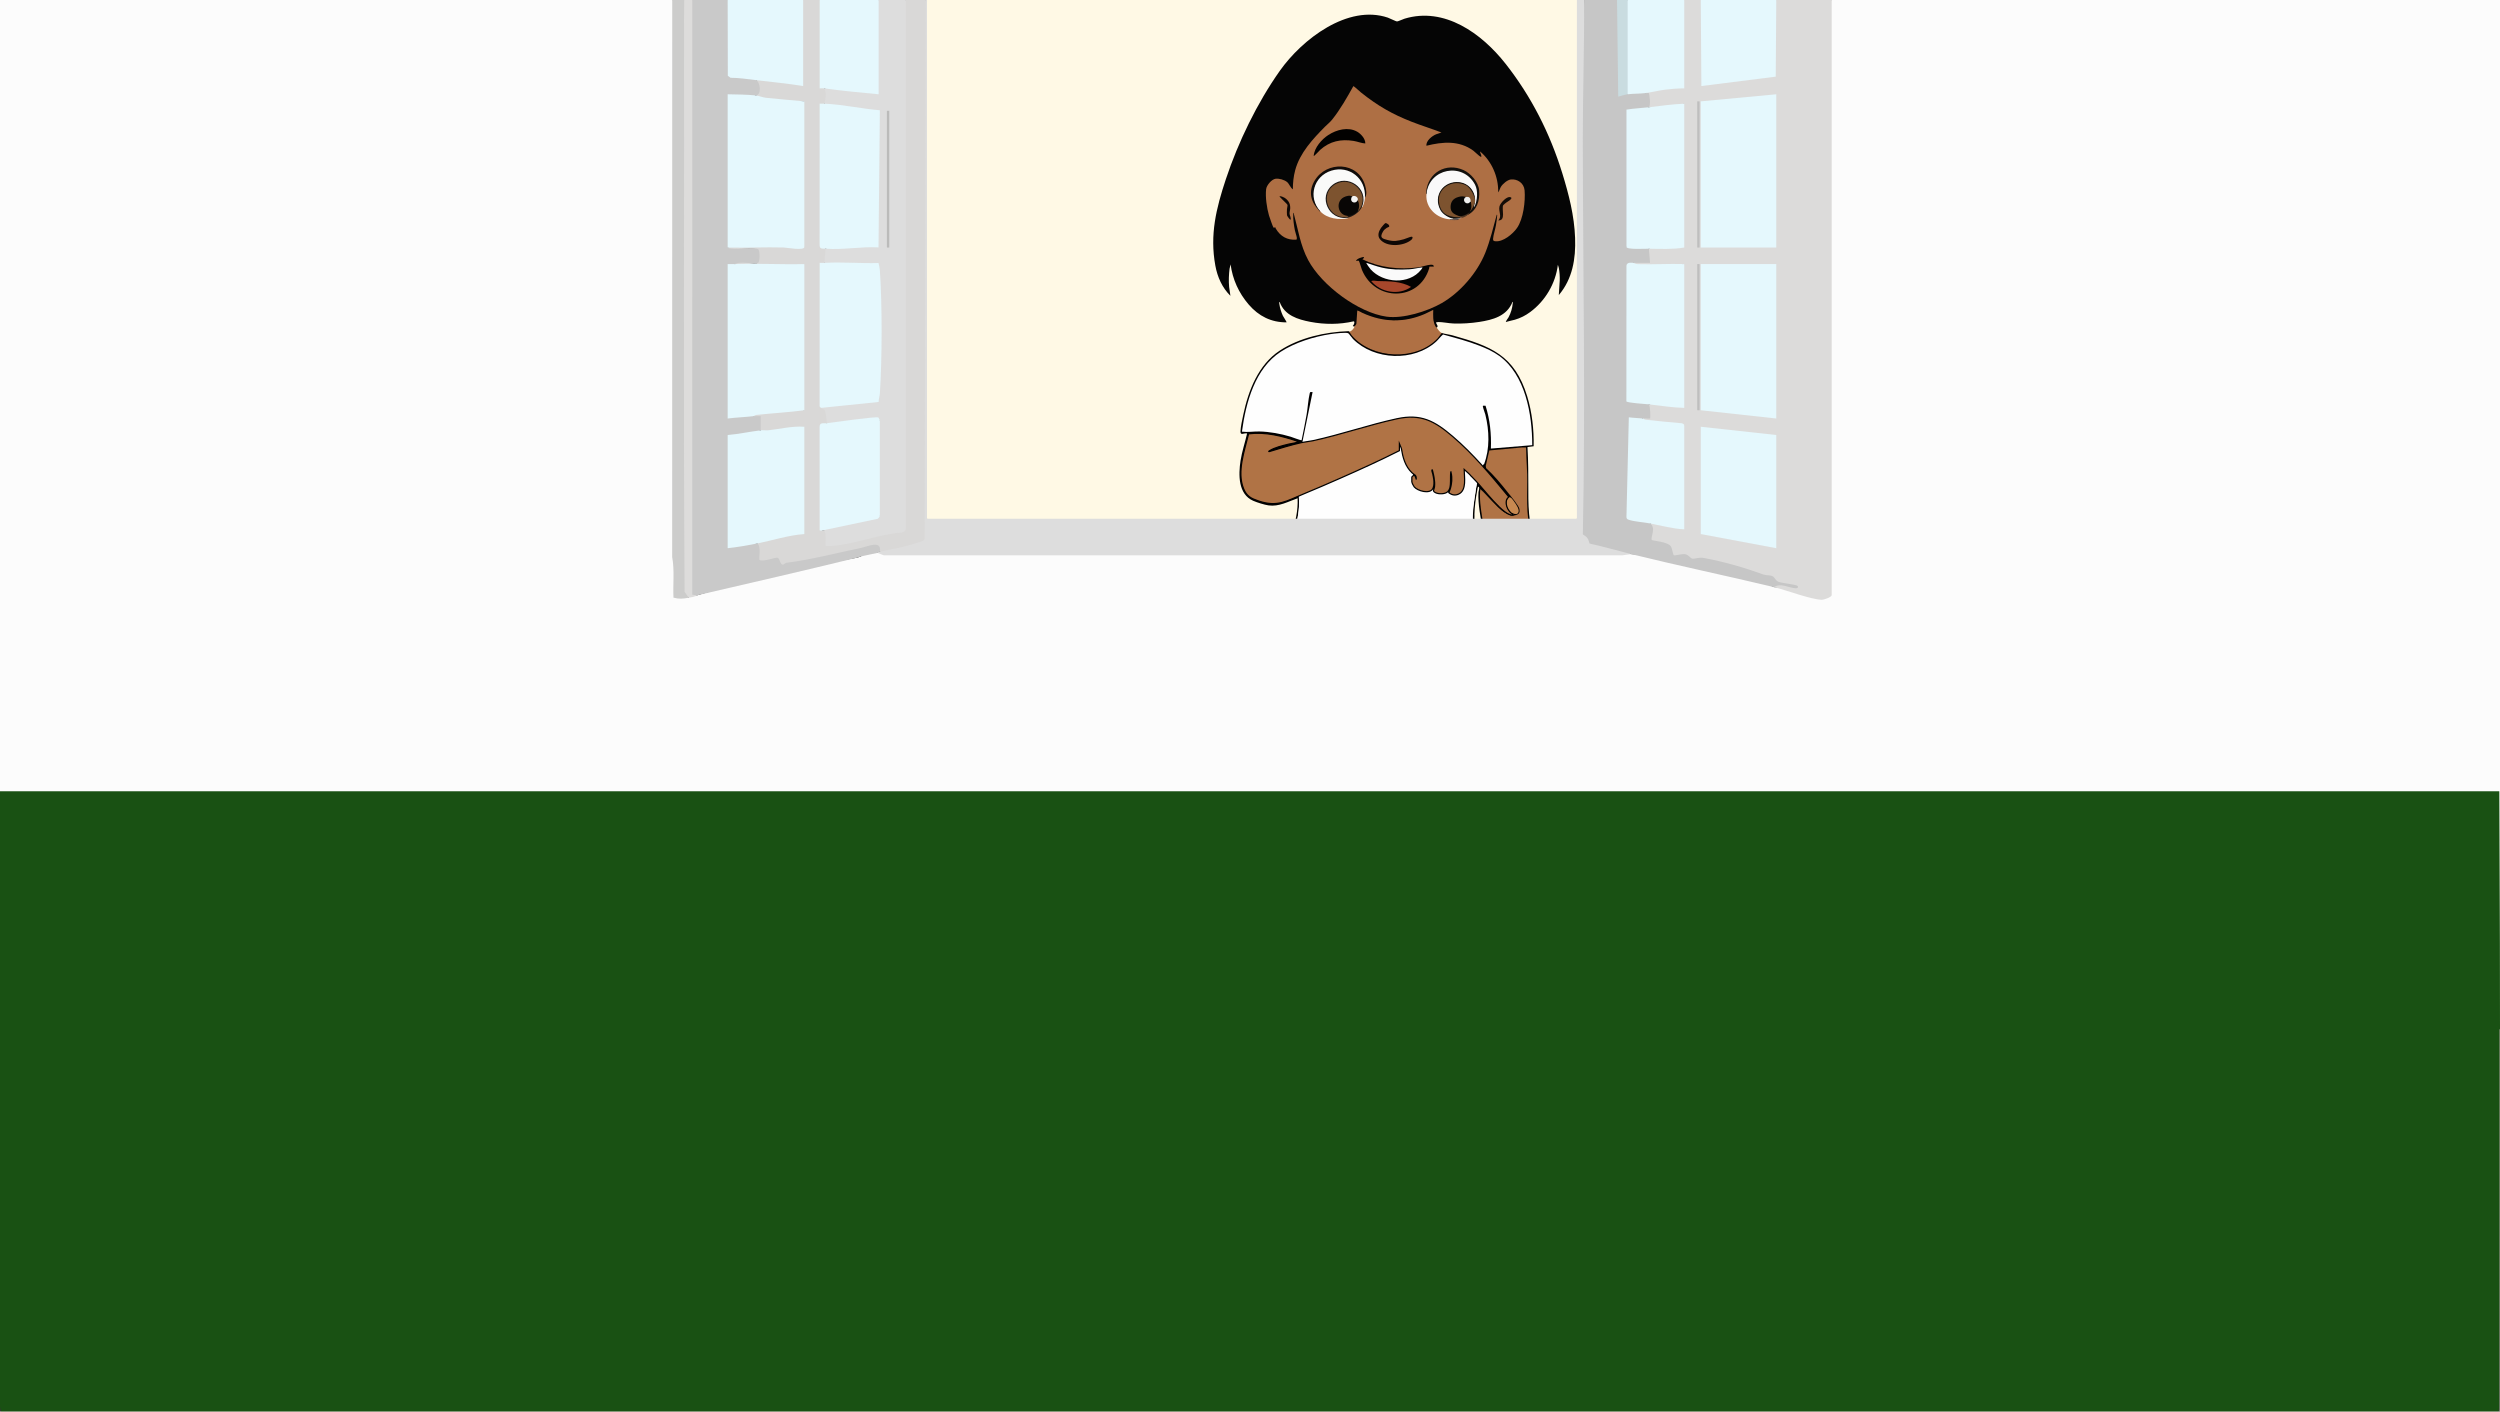 <?xml version="1.0" encoding="UTF-8"?>
<svg id="Ebene_1" xmlns="http://www.w3.org/2000/svg" version="1.1" viewBox="0 0 2034.72 1149.12">
  <rect x="0" y="0" width="2034.72" height="1149.12" fill="#333333" stroke="none"/>
  <!-- Generator: Adobe Illustrator 29.5.1, SVG Export Plug-In . SVG Version: 2.1.0 Build 141)  -->
  <defs>
    <style>
      .st0 {
        fill: #cccccb;
      }

      .st1 {
        fill: #848d79;
      }

      .st2 {
        fill: #100b09;
      }

      .st3 {
        fill: #130c07;
      }

      .st4 {
        fill: #fcfcfc;
      }

      .st5 {
        fill: #c9dce0;
      }

      .st6 {
        fill: #d9d8d7;
      }

      .st7 {
        fill: #080605;
      }

      .st8 {
        fill: #c9c9c9;
      }

      .st9 {
        fill: #a6a6a6;
      }

      .st10 {
        fill: #060504;
      }

      .st11 {
        fill: #050505;
      }

      .st12 {
        fill: #a7472b;
      }

      .st13 {
        fill: #dddcdb;
      }

      .st14 {
        fill: #1b1614;
      }

      .st15 {
        fill: #f3f2f1;
      }

      .st16 {
        fill: #bbbbba;
      }

      .st17 {
        fill: #f9f9f9;
      }

      .st18 {
        fill: #cac8bb;
      }

      .st19 {
        fill: #efefee;
      }

      .st20 {
        fill: #7d532f;
      }

      .st21 {
        fill: #195113;
      }

      .st22 {
        fill: #4c3523;
      }

      .st23 {
        fill: #0d0705;
      }

      .st24 {
        fill: #ae6f44;
      }

      .st25 {
        fill: #fff9e5;
      }

      .st26 {
        fill: #12100d;
      }

      .st27 {
        stroke: #000;
        stroke-miterlimit: 10;
      }

      .st27, .st28 {
        fill: #b07345;
      }

      .st29 {
        fill: #958e8b;
      }

      .st30 {
        fill: #0c0704;
      }

      .st31 {
        fill: #ddd;
      }

      .st32 {
        fill: #020100;
      }

      .st33 {
        fill: #030201;
      }

      .st34 {
        fill: #010000;
      }

      .st35 {
        fill: #fafaf9;
      }

      .st36 {
        fill: #af7044;
      }

      .st37 {
        fill: #e5f8fd;
      }

      .st38 {
        fill: #c6c6c6;
      }

      .st39 {
        fill: #c88950;
      }

      .st40 {
        fill: #fefefe;
      }

      .st41 {
        fill: #fafafa;
      }

      .st42 {
        fill: #dcdbda;
      }

      .st43 {
        fill: #5b473e;
      }

      .st44 {
        fill: #bebebe;
      }

      .st45 {
        fill: #414141;
      }
    </style>
  </defs>
  <path class="st25" d="M1283.44-.04l1.92.92v420.1l-1.92,1.2-.92,1.92h-526.84l-1.2-1.92c-.53-.1-.94-.2-.94-.3-.16-138.9.06-283.28.94-421.92h528.96Z"/>
  <g>
    <path class="st11" d="M1102.27,265.76c-2.22-.23-.73-.9-.47-1.57.33-.82.93-2.06.04-2.68-11.61,2.67-23.7,2.69-35.37.45-10.13-1.95-21.06-5.23-24.98-16.25-.61.09-.26,1.5-.21,1.92.37,2.92,1.59,6.75,2.84,9.39.29.6,3.26,5.14,3.03,5.34-12.47.08-22.67-5-30.84-14.49s-13.15-20.6-14.75-32.7l-.85,3.59c-.58,4.92-.8,9.82-.34,14.76.23,2.43.82,4.84,1.04,7.25-6.69-6.65-10.56-15.24-12.27-24.62-4.61-25.17.72-46.7,8.54-70.24,10.11-30.46,25.52-62.16,43.86-88.16,18.26-25.89,55.48-54.39,88-43.41,1.44.49,6.65,3.12,7.44,3.12.89,0,4.83-1.85,6.18-2.26,32.41-9.83,62.67,11.88,82.16,36.64,20.99,26.67,36.15,56.58,46.27,89.37,5.29,17.16,9.71,34.38,10.36,52.51.61,17.03-2.14,33.33-13.27,46.44l.76-11.86c.1-3.39-.13-6.76-.7-10.1l-.8-2.72c-1.91,15.42-10.39,29.54-22.55,38.5-3.95,2.91-7.78,4.84-12.45,6.23-2.42.72-4.91,1.06-7.3,1.84-.36-.39,1.79-3.15,2.14-3.8,1.94-3.61,3.06-7.43,3.44-11.56.03-.34.35-1.05-.21-.99-4.6,11.64-16.09,14.6-27.02,16.3-6.83,1.06-14.19,1.55-21.1,1.28-3.97-.16-8.72-1.22-12.48-1.2-.5,0-1.1.39-1.67.28.2,1.76,2.32,2.9.6,4.32l-.68.19c-2.48-.85-3.21-11.04-2.76-13.62-19.13,10.59-41.58,10.78-60.66.25l-.68,10.09c-.3.97-1.22,2.59-2.25,2.16Z"/>
    <path class="st28" d="M1234.56,497.72l-1.02-1.33c-6.59-13.79-13.16-27.67-18.75-41.95-4.95-12.65-8.03-25.38-9.9-38.82-.37-2.66-1.94-17.02-.28-17.9.18-.09,3,2.46,3.32,2.67,4.28,4,5.87,5.78,9.84,10.13,3.16,3.09,9.23,8.9,13.81,8.48,6.83-.62,4.84-4.93,1.96-9.11-6.84-9.94-15.9-19.77-24.48-28.59l-.42-2.22,2.87-12.47.45-.52c9.9-1.18,19.78-2.03,29.65-2.57l.8.38c1.05,13.62,1.09,27.21.96,40.75-.23,13.65,1.85,26.86,6.29,39.89l14.06,47.68c.46,1.8.77,3.63.93,5.48-9.27.39-20.88.53-30.09,0Z"/>
    <path class="st34" d="M1098.1,270.08l.73-.09c16.43,22.94,57,24.4,73.78,1.07l.87-.06c2.27.81,6.26,1.24,8.95,2,30.48,8.62,50.3,15.87,60.55,49.59,3.94,12.95,5.51,27.03,5.24,40.6l-5.02.66c.42,5.73.43,11.4.59,17.13.43,16.37-.96,33.62,2.55,49.5l19.47,66.84c.26.67-.74.39-1.14.41-5.84-21.3-12.74-42.31-18.55-63.62-4.62-16.91-2.84-30.95-3.19-48.22-.09-4.37-.41-8.89-.61-13.25-.13-2.82-.22-5.66-.3-8.48h-3.14s-26.75,2.46-26.75,2.46l-2.9,12.5.3,1.87c6.57,6.02,12.32,13.03,17.89,20.04,1.99,2.51,8.82,10.63,9.22,13.27.45,2.92-.28,4.15-2.95,4.92-3.8,1.1-5.46-.02-8.65-1.85-4.18-2.4-7.74-6.52-11.17-10.02-3.02-3.08-5.81-6.52-9.08-9.26-.82,7.65.36,15.62,1.57,23.2,1.76,10.99,4.5,21.05,8.41,31.4,5.8,15.36,13.21,30.05,19.81,45.04-.43-.02-1.23.2-1.52-.19-9.25-21.71-21.06-43.01-26.09-66.38-1.9-8.79-4.21-21.56-3.66-30.44.08-1.35,1.06-3.15.31-4.34-.9-1.43-1.29,2.57-1.41,3.2-1.16,6.1-2.01,12.66-2.18,18.87-.28,1.94-.28,3.92,0,5.86.54,16.72,8.92,33.84,13.78,49.74,2.21,7.21,4.73,15.21,6.63,22.44.5,1.92-.55,1.67-1.28.09-2.8-6.12-4.53-15.97-6.62-22.76-4.83-15.68-13.13-32.68-13.71-49.19-.29-2.15-.28-4.33,0-6.48.23-7.95,1.71-15.75,2.99-23.58-.14-.89-4.17-5.07-5.07-5.88-1.01-.92-2.35-2.04-3.58-2.62v9.1c0,.41-.64,2.29-.84,2.83-2.29,6.08-8.31,28.78-13.58,25.38-.36-.23-.44,8.13-.66,8.09-.38-.06-2.34-7.75-3.38-7.57-.96.17-3.4.45-4.31.42-.47-.01-4.51-1.33-4.64-1.54-.16-.24.63-.26-.48-1.34-.15-.15-.12,7.54-.14,7.53-.11-.07-1.78-7.1-2.35-6.93-6.27,1.76-13.07,22.08-14.03,15.05-.26-1.88-9.01-25.51-9.39-26.83-.08-.29,1.65,13.46,1.1,12.57-2.49-4.05-6.97,6.61-8.06,1.99-26.87,13.39-47.15-31.65-74.81-20.08-.6.52-.22,6.08-.3,7.4-1.13,17.7-9.53,33.8-15.93,49.83-4.64,11.63-9.11,23.44-12.34,35.59l-1.22.18c3.06-12.28,7.7-24.36,12.37-36.08,7.19-18.04,16.75-35.91,15.93-56.15-7.63,2.71-15.33,7.04-23.65,5.82-3.42-.5-9.27-2.34-12.48-3.74-12.28-5.33-12.11-21.13-10.3-32.73,1.17-7.52,3.63-14.72,5.32-22.1-2.39-.63-5.55,2.09-5.38-1.71.18-4.03,1.41-9.39,2.25-13.41,4.17-19.98,12.4-40.92,29.67-52.26,16.11-10.57,37.18-15.27,56.1-15.86.38.11.36.43.49.56Z"/>
    <path class="st36" d="M1102.27,265.76c.45-.74,1.87-1.38,1.71-3.01l.68-9.94c.33-.36,3.61,1.61,4.27,1.9,16.75,7.58,33.23,8.19,50.25,1.02,2.5-1.05,4.84-2.41,7.31-3.54-.03,4.71-.56,9.2,1.88,13.49.35.61.76.75.95,1.02.98,1.36,2.49,3.72,4.17,4.32-1.22,1.27-2.24,3.08-3.41,4.33-17.41,18.55-53.17,17-69.74-2.17-.78-.91-1.43-2.26-2.23-3.09,1.78-.49,2.98-1.98,4-3.42.21-.3.1-.79.17-.89Z"/>
    <path class="st9" d="M1198.81,424.62c-.5-1.88-.5-4.6,0-6.48-.06,2.09-.07,4.39,0,6.48Z"/>
    <path class="st45" d="M1200,424.31c-.5-1.66-.5-4.18,0-5.86-.05,1.93-.06,3.93,0,5.86Z"/>
    <path class="st24" d="M1173.18,107.83l-4.37,1.48c-3.23,1.32-8.36,5.27-7.84,9.31,13.17-3.3,26.64-4.45,38.23,4.07,1.24.91,4.88,4.57,5.77,4.83.51.15.73.23.7-.41-.06-1.33-1.07-2.56-1.05-3.85,9.5,8.02,14.99,20.59,14.75,33.31.99-1.2,1.28-2.98,2.14-4.42,1.46-2.45,5.31-5.75,8.14-6.07,5.41-.62,10.67,2.98,11.19,8.78.78,8.85-1.02,23.35-6.15,30.68-3.49,4.99-11.33,11.44-17.55,10.82-1.61-.16-2.07-.45-1.92-2.27.25-2.99,1.79-7.52,2.32-10.89.36-2.33.77-5.03.94-7.36.03-.34.22-1.15-.29-1.07-2.8,10.12-5.4,21.22-9.31,30.93-6.6,16.39-20.52,32.4-35.48,41-11.86,6.81-31.53,12.91-45,11.01-22.82-3.23-52.57-25.25-63.7-46.02-6.46-12.05-8.27-25.34-11.87-38.46-.52-.07-.28.7-.29,1.07-.16,4.21.54,8.99,1.34,13.12.36,1.88,1.38,4.41,1.59,6.09.07.57-.04,1.07-.29,1.57-7.51.46-13.01-2.56-16.89-9.11-.19-.32-.31-.99-.35-1.02-.06-.05-1.05.57-1.45.27-.45-.33-3.34-8.69-3.69-9.91-1.76-6.15-3.06-15.02-2.31-21.37.37-3.15,4.48-8,7.63-8.45,2.89-.41,7.25.81,9.51,2.74,1.63,1.4,2.7,4.59,4.61,5.87-.01-5.23.54-10.45,1.88-15.49,3.75-14.17,14.47-25.58,24.34-35.57,2.07-2.1,3.81-3.28,5.78-5.73,6.52-8.13,12.09-17.96,17.17-27.11.43-.12.49.12.75.3,1.76,1.27,3.73,3.32,5.54,4.76,13.56,10.82,25.25,17.57,41.31,23.86,7.98,3.12,16.21,5.63,24.2,8.72Z"/>
    <path class="st40" d="M1247.08,362.31l-33.67,2.78c.48-11.83-.75-23.64-4.34-34.88-.56.2-2.32-.44-2.21.47.22,1.76,1.56,4.83,2.06,6.82,3.21,12.93,3.72,27.68-1.02,40.22-1.43-.67-6.23,17.27-6.42,18.74-2.58,19.6-3.04,15.09-2.86,31.33.28,23.93,35.02,76.97,10.32,82.35-16.27,3.55-62.69,4.02-85.73-4.21-6.07-2.17-89.23,64.17-66.6-87.8,2.44-16.42-2.61-22-.52-39.14l12.21-59.88c-1.29.13-1.95-.59-2.3.84-1.24,5.12-1.63,11.97-2.56,17.41-1.2,7-2.67,13.95-4.09,20.91-.41.36-7.77-2.48-9-2.85-7.96-2.4-17.08-4.07-25.39-4.25-4.71-.1-9.44.78-14.17.16,3.26-23.97,10.69-51.46,31.61-65.06,11.41-7.42,27.07-12.33,40.39-14.33,2.45-.37,13.06-1.71,14.58-.68.65.44,2.83,3.64,3.84,4.66,17.22,17.37,49.45,18.62,67.63,2.14,2-1.82,3.61-4.17,5.65-5.83,10.01,2.77,20.13,5.42,29.82,9.22,5.55,2.18,11.04,4.67,15.91,8.21,21.24,15.44,26.84,47.39,26.84,72.62Z"/>
    <path class="st39" d="M1229.79,417.52l-.12-.41c-3.26-2.08-4.79-8.38-2.27-11.7,1.77-2.33,4.17,1.74,5.19,3.19,1.43,2.02,4.9,6.76,2.83,9.05-1.14,1.26-2.17.59-3.55.49"/>
    <path class="st27" d="M1225.99,417.02"/>
    <path class="st27" d="M1231.92,419.02c-7.49,2.67-25.3-22.7-33.85-30.81-1.1-1.05-.75-.66-1.52-1.62-.99-1.22-.55-.44-4.89-4.55.06,6.17,2.3,17-4.56,20.11-2.87,1.3-5.46.79-7.93-1.17,1.87-3.9,2.66-8.56,2.36-12.92-.04-.52-.45-4.02-.6-4.16-.09-.09.11.05-.18,0-.33,3.41-.05,6.93-.3,10.33-.16,2.18-.59,4.49-2.23,6.02-2.13,1.98-7.31,2.05-9.8.78-3.01-1.53-1.15-2.25-.89-4.95.46-4.7-.6-9.25-1.79-13.72-.52-.07-.4.72-.29,1.07,1.89,6.26,2.13,11.4.71,14.2-2.44,4.81-12.41,1.97-15.16-1.39-.59-.72-1.93-3.33-1.93-4.17v-3.58c0-.44.3-.79.7-.97.94-.42.81-2.05.79-.91,1.85.27,2.06,4.88,2.11,3,.07-3.18-1.68-3.13-3.44-4.79-5.57-5.27-7.5-12.46-8.71-19.98l-1.57-3.77v5.71c-15.85,8-32.04,15.36-48.28,22.51-9.78,4.31-19.63,8.58-29.5,12.65-14.04,5.79-21.4,11.05-36.87,5.8-6-2.04-9.69-3.74-12.24-10.15-5.49-13.74.91-30.91,4.15-44.51,13.82-1.73,27.2,1.75,40.2,6.15.09.76,0,.49-.42.64-2.27.87-4.78,1.02-7.09,1.6-4.99,1.26-11.51,2.69-15.83,5.51-.3.2-.92.64-.05.56,8.71-2.57,17.43-5.36,26.3-7.32,2.91-.64,6.23-.87,9.26-1.52,22.8-4.94,45.52-12.9,68.28-17.84,19.76-4.28,30.73,1.82,45.43,14.35,16.74,14.27,31.28,31.71,45.3,48.74.5.93-.6,1.33-1.01,2.04-1.33,2.34-.66,5.96.61,8.22.45.8,1.69,2.58,2.62,3.3l1.96,1.21"/>
    <path class="st35" d="M1110.91,160.88c-.15,2.38-.74,4.6-1.64,6.78-.07.16-.49,1.3-.74.62l-.29-.92c5.02-14.04-11.74-25.12-22.91-16.72-12.13,9.12-3.53,27.64,10.48,26.07l.8.52.74.31c-7.38,1.71-17.39.39-22.79-5.55-14.77-15.05-.21-37.72,19.34-34.43,10.47,1.76,19.34,12.14,17.01,23.32Z"/>
    <path class="st17" d="M1160.97,158.1c.14-18.46,22.86-26.01,35.41-14.29,5.78,5.4,7.46,11.85,5.87,19.62-.21,1.04-1.69,6.94-2.96,5.07.34-1.23.68-2.44,1.01-3.61-.69-.44-.42-.79.3-.93-.51-10.46-8.44-17.2-18.52-14.94-15.42,3.45-15,25.31.26,28.15l.38.68c.63.32.26.45-.3.62-.6.51-1.79.51-2.38,0-10.29-.49-20.08-9.12-19.07-20.36Z"/>
    <path class="st33" d="M1110.02,209.31c.64.64-1.18,1.56-1.18,1.69,13.88,6.87,30.18,8.65,45.39,6.59,3.15-.43,7.36-2,10.16-2.14,1.21-.06,2.54,0,2.54,1.56-.58.11-3.39-.16-3.56.02-.05.05-.1,1.05-.22,1.46-8.29,27.01-43.93,27.07-54.67,1.2-.55-1.32-2.04-6.83-2.48-7.32-.58-.65-1.47.17-2.24,0-.15-1.68,5.75-3.59,6.25-3.08Z"/>
    <path class="st32" d="M1111.21,116.77c-3.25-.22-6.29-1.55-9.47-2.07-10.32-1.68-19.37.18-27.32,7.32-.45.41-4.93,5.33-5.22,4.93.53-6.86,6.52-13.57,11.94-17.09,6.67-4.34,16.13-6.85,23.41-2.7,3.06,1.74,6.79,5.77,6.65,9.61Z"/>
    <path class="st2" d="M1110.91,160.88c1.01-15.8-12.86-26.47-27.35-21.99s-19.29,21.79-9,33.09c-.13.62-.76-.32-.89-.46-6.79-7.03-9.05-15.3-3.82-24.31,9.6-16.54,35.79-15.79,41.21,3.8.82,2.95,1.8,7.3-.15,9.87Z"/>
    <path class="st26" d="M1194.34,175.07c-.37-.34-.07-.86.89-1.54-.57-.84.57-2.11,1.49-1.85,1.27-2.3,2.26-4.78,3.01-7.26.3,0,.48.17.56.48-.11.93-.31,1.59-.47,2.45-.06.32-.39,1.01.16.94,2.48-4.96,3.13-13.01.54-17.98-9.68-18.59-37.63-13.61-39.57,7.81-.48-.31-.34-1.19-.3-1.69,1.46-16.1,16.3-24.34,30.5-18.01,5.81,2.59,12.16,9.74,12.7,16.46.69,8.56-1.78,16.25-9.53,20.2Z"/>
    <path class="st23" d="M1130.54,184.59c-.06.09-1.56.63-1.96.9-1.36.92-2.16,1.59-3.01,3.05-2.9,4.99-.68,5.63,3.75,6.79,5.32,1.39,8.05.77,13.24-.61,1.43-.38,5.12-2,6.07-2.07,1.69-.12,1.05,1.7.05,2.55-6.17,5.23-20.15,6.28-25.56-.53-2.3-2.9-1.01-6.46.91-9.25.4-.58,3.03-3.71,3.46-3.79,1.27-.26,3.86,1.66,3.06,2.98Z"/>
    <path class="st14" d="M1108.53,168.28c-1.71,4.22-7.64,8.29-11.92,8.95-15.07,2.29-24.05-17.02-12.19-26.66,11.89-9.67,30.27,2.53,24.11,17.71Z"/>
    <path class="st3" d="M1219.37,179.38c3.45-3.23-.02-7.14,1.03-11.42.67-2.74,6.46-9.12,9.41-7.25,1.64,1.04-3.34,3.73-3.98,4.23-.45.35-2.29,1.8-2.43,2.11-1.39,3.16,2.5,12.75-4.03,12.33Z"/>
    <path class="st30" d="M1050.43,178.77c-.46.54-2.85-2.95-2.96-3.56-.2-1.15-.07-3.64-.03-4.93.03-.84.64-3.01.44-3.55-.25-.69-4.87-4.84-5.79-6-.28-.35-.72-.5-.59-1.08,2.65.18,5.22,1.75,6.84,3.86,1.34,1.74,1.77,3.59,1.77,5.82,0,1.27-.64,3.41-.56,4.62.09,1.37,1.32,3.18.88,4.82Z"/>
    <path class="st22" d="M1195.23,173.53c-.36.51-.84,1.46-.89,1.54-.51.73-3.48,2.14-4.3,2.15-.32,0-.64-.3-.76-.3-.06.27-.16.26-.3,0-.62-.22-1.02-.53-1.19-.93l.61-.61c2.16-.06,4.18-.96,6.02-2.07l.82.21Z"/>
    <path class="st43" d="M1187.48,178.15c-.29.7-.62.85-1.33.94-1.36.18-3.64.03-5.09-.02-.57-.02-1.2.31-1.03-.62.78.04,1.6.01,2.38,0,1.42-.48,3.58-.51,5.07-.31Z"/>
    <path class="st29" d="M1187.48,178.15c-1.52.29-3.49.28-5.07.31l.3-.62.24-.6c2.03.19,4.04.08,6.01-.33.1,0,.2,0,.3,0,.04.96-1.04,1.09-1.79,1.23Z"/>
    <path class="st20" d="M1200.59,163.96c.02.6-.28.82-.3.93l-.29-.16c-.15,2.74-1.67,4.94-3.28,6.94l-.32-.78c.8-2,.56-4.15.21-6.23l.41-.7-.68-.44c-.08-1.93-.89-2.92-2.78-2.6l-.41-.66-1.18.4c-10.46-2.19-15.94,11.55-4.4,14.59l.22.74c.69.27,1.46.26,1.19.93-17.59,4.74-26.12-20.79-8.94-27.28,10.41-3.93,20.16,3.06,20.56,14.32Z"/>
    <path class="st26" d="M1200.59,163.96c-.12-4.19-3.74-11.2-7.45-13.11-10.75-5.56-24.7,2.36-21.61,15.58,2.15,9.19,9.49,10.47,17.43,10.49-.36.9-5.34,1.03-6.26.93-3.59-.4-8.5-3.53-10.28-6.78-6.5-11.82,2.59-24.16,15.16-22.79,7.92.86,13.32,7.54,13,15.69Z"/>
    <path class="st41" d="M1157.69,217.64c.25.23-.82,1.57-1.04,1.85-9.81,12.46-30.99,11.05-41.12-.31-.47-.53-3.79-4.87-3.42-5.25,4.17,1.31,8.24,2.88,12.51,3.86,7.55,1.73,14.78,1.83,22.5,1.38,3.58-.21,7.02-1.24,10.58-1.54Z"/>
    <path class="st12" d="M1115.98,228.74c1.89-.75,3.73-.02,5.5,0,9.08.16,18.82.15,26.97,4.77-9.86,7.17-24.74,4.61-32.47-4.78Z"/>
    <path class="st10" d="M1193.15,160.26l.02.7c-2.82,2.31.95,5.72,3.07,2.82l.78.18c.61,2.71.88,5.08-.3,7.71-.59.74-.89,1-1.49,1.85-2.24,1.42-4.74,2.61-7.45,2.47-3.64-1.41-7.24-2.62-7.17-7.56.06-4.4,2.25-6.91,6.21-8.08,2.82-.83,3.64-.61,6.32-.09Z"/>
    <path class="st20" d="M1105.25,171.37l-.33-.69c.92-2.22.77-4.76-.18-6.94l.21-.69c-.22-.11-.41-.28-.44-.54-.19-1.99-1.47-2.71-3.34-2.26l-.69-.29-.57.34c-10.14-2.43-14.28,12.46-3.49,14.74l.49.65.45.62c-16.04,3.6-24.72-19.18-9.74-26.75,13.17-6.66,27.82,8.86,18.53,21.34-.1.13-.76,1.09-.89.47Z"/>
    <path class="st7" d="M1100.48,159.95l.27.64c-1.78,2.85,1.59,5.11,3.53,2.43l.66.02c1.48,2.2,1.55,6,.3,8.33-1.33,2.47-5.67,4.43-8.34,4.32-7.9-.32-10.38-11.37-3.18-15.17,1.71-.9,5.14-1.92,6.75-.56Z"/>
    <path class="st19" d="M1197.02,163.96c-.72.42-1.13,1.27-2,1.48-3.06.74-5.02-3.49-1.87-5.18.99.19,1.84-.33,2.84.61.93.88.8,2.04,1.03,3.09Z"/>
    <path class="st15" d="M1104.95,163.04c-1.42,3.1-6.15,1.96-5.16-1.8.08-.28.5-1.13.69-1.28,1.93-1.52,5.57.67,4.47,3.08Z"/>
  </g>
  <path class="st4" d="M547.12-.04l1.92.92-.05,452.36c1.19,10.52,1.49,21.06.89,31.64,2.8.65,5.65.54,8.46.04l2.22,1.56c.55-1.83,2.79-2.47,6.72-1.92,42.75-12.94,86.55-23.1,130.56-30.71l2.88-.96c2.73-3.65,9.4-4.89,13.44-2.88l602.12.05,11.32.91c4.99.27,10.03.55,14.92,1.64,29.08,6.48,58.18,13.1,87.17,19.94,2.41.57,4.76,1.44,7.11,2.32s4.66,1.91,6.95,2.96c9.47.69,18.95,2.84,28.45,6.44,6.23,2.58,11.84,2.46,16.81-.38l-.14-482.74,1.92-1.2h544.32v837.73c-.27.84-.59.83-.96,0l-.93,1.92H1.14l-1.22-1.92V-.04h547.2Z"/>
  <path class="st21" d="M2034.16,644.01c.84,163.3.84,336.77,0,500.93l-.93,4.62H1.14l-1.22-4.62v-500.93h2034.24Z"/>
  <path class="st42" d="M1384.24-.04l1.93.88.47,66.64c18.83-1.93,37.7-4.18,56.62-6.76l.49-59.61,1.93-1.14h45.12v484.13c.38,1.96-6.73,4.12-7.99,4.07-9.3-.31-28.95-7.91-39.05-10.32-.51-1.9.06-2.59,1.81-2.95-2.9-4.13-4.69-5.14-9.91-5.18-16.53-5.84-33.45-10.99-50.74-13.88-6.4,1.47-8.98.54-14.01-2.95-7.79,2.45-11.95.13-12.48-6.98-4.59-2.44-9.69-4.18-15.31-5.23l-.86-2.27c1.16-4.35,1.15-8.16.71-12.38l3.3-1.28c4.85.43,17.18,2.63,21.77,3.97,1.15.34,2.01,1.23,2.78,2.11l-1.92-.66v-83.11l1.92-1.16c-5.89,1.01-32.51-1.61-33.49-3-.44-.62-.28-1.51-.11-2.28-.17-1.57,1.18-2.32,4.05-2.24-.81-3.94-.56-7.03.75-9.28,6.95-1.78,17.54-.52,25.05.8,1.44.25,2.64,1.18,3.75,2.08l-1.92-.66v-115.24l1.92-1.17c-5.58,2.37-39.16,3.28-40.95,1.31-.52-.58-.47-1.48-.33-2.27l.84-1.92,10.51-.11c-1.17-4.43-.8-7.59,1.13-9.49l3.04-1.87c5.11-.55,17.55-.91,22.59-.56,1.2.08,2.24.77,3.18,1.47l-1.92-.66v-115.24l1.92-1.17c-8.33,3.36-20.11,4.91-28.8,2.88l-1.3-1.44c.43-3.38.68-7.25-1.58-10.07l2.33-2.28c9.03-1.94,18.18-3.09,27.43-3.68V1.11l1.92-1.15h13.44-.03Z"/>
  <path class="st31" d="M754.48-.04v422.22h528.96V-.04h5.76l1.32,6.75c.17,133.92.19,268.46.06,403.64l-.73,24.04c2.62.06,5.77,4.46,4.8,6.62,9.33,1.54,18.65,4.07,27.79,6.67.93.26,1.79.79,2.66,1.34s1.71,1.24,2.5,1.95l-7.16,1.01-601.06.02-5.22-1.98c-.99-2.45-.09-2.64,1.92-.96l1.31-1.63c11.49-2.54,22.59-5.6,33.3-9.19l.9-437.08,1.92-1.2h.97,0Z"/>
  <path class="st38" d="M1316.08-.04l1.93.64.93,75.46c2.61-1.2,4.54-.98,5.78.67,2.1-3.33,11.58-3.6,14.4-.96.74.1,2.5-.29,2.81.05.56.62,1.78,10.05.07,11.46-4.41,3.48-13.1,4.1-18.24,1.92l1.92.66v109.97l-1.92,1.16c5.47-.47,11.15-.63,17.03-.47l1.21,1.91.96,11.52h-13.44c-.66,1.1-1.95,1.97-3.87,2.62v108.85l15.36,1.66.99,2.02c1.21,1.61,1.38,11.12.97,11.52-.32.31-4.59-.22-5.77,0-2.59,1.57-5.81,2.12-9.66,1.63l-1.91,78.79c5.36,1.36,10.84,2.32,16.46,2.88l.88,2.11c5.25,3.66.12,11.48,1.41,13.46.46.71,13.13,1.21,15.68,5.44.79,1.3,1.65,6.54,2.2,6.93.84.6,6.42-1.2,8.95-.85,3.27.46,4.48,3.29,6.03,3.65,1.74.4,5.56-1.25,9.19-.59,16.21,2.97,33.25,7.83,48.86,13.53,2.32.85,5.13.32,7.3,1.34,2.02.95,2.22,3.49,4.99,4.61s14.09,2.06,15.39,3.34c.92.91.22,2.01-1.42,1.91-6.41-.39-12.1-4.66-17.77-.96-38.63-9.24-77.6-17.35-116.16-26.87-11.3-2.79-22.54-6.13-33.94-8.58-.96-4.07-1.9-5.31-5.44-7.45,2.22-106.66.12-213.63-.03-320.26-.06-38.29,1.36-76.43,1.01-114.72h26.88-.02Z"/>
  <path class="st8" d="M592.24-.04l1.92.88.13,59.73c5.62,1.09,11.65,1.87,18.07,2.35l2.92,2.29c6.73.66,7.3,13.72,0,12.47l-3.91,1.59c-5.84-.69-11.57-.68-17.21.03v120.98l-1.92,1.18c7.79.63,15.62.77,23.48.44,5.64-1.25,5.45,10.15,2.72,12.18-6.84.04-13.65.31-20.44.82-.78,1.25-2.06,2.11-3.85,2.57v120.56c5.06.01,10.12-.28,15.21-.87l4,1.52c1.92-.45,6.08-1.29,7.43-.08.47.42,1.22,11.91-1.67,11.6-7.16,4-19.08,6.24-26.88,3.84l1.92.67v90.28l-1.92,1.17c6.77-3.75,16.45-5.34,24-3.84,2.93-.35,4.23,1.49,3.92,5.53-1.09,5.58-.07,7.6,3.06,6.07,7.49-3.27,12.2-2.13,14.14,3.42,24.66-4.87,49.17-10.16,73.52-15.88,5.06-1.02,10.26,4.56,5.2,7.58-.86.21-1.55.87-1.92.96-4.42,1.08-9.01,1.79-13.44,2.88l-2.88.96c-43.41,10.6-87.01,20.68-130.56,30.71-3.56,1.14-5.49.65-5.78-1.48l.02-481.92,1.92-1.2h28.8Z"/>
  <path class="st6" d="M667.12-.04l1.92.88v68.58l1.92,2.51c4.44.74,4.13,11.93,0,12.47l-1.93,2.59-.04,112.71c1,.71,1.97,1.62,2.93,2.73,2.98,1.04,2.04,10.71-.96,11.52l-1.93,2.58-.05,113.16-.9,2.3c6.4-1.08,8.23,8.92,4.8,12.47.06,1.77-1.19,2.43-3.76,1.98-.16,29.46-.19,57.9-.08,85.35,4.29-.85,5.92,2.68,4.92,10.57,5.32.22,10.78-.8,16.1-1.84,15.29-3.64,30.36-7.01,45.21-10.1V1.16l1.93-1.2h16.32l-.95,438.07c0,1.3-.61,1.65-1.6,2.24-1.46.87-11.39,3.55-13.98,4.26-6.85,1.89-14.03,2.83-20.91,4.53,1.87-9.91-10.23-4.17-15.16-3.16-20.33,4.2-41.12,9.69-60.97,12.15-.94.12-1.96,1.63-2.95,1.5-2.16-.3-2.37-5.09-4.07-5.62-1.85-.57-11.35,3.52-14.77,1.85-.85-.85,1.7-11.69-1.92-13.44l2.9-2.57c5.53-1.71,30.13-7.78,33.66-6.23.65.29,1.25.69,1.84,1.13l-1.92-.67v-85.49l1.92-1.17-2.62,1.8c-10.67,1.08-21.26,2.06-31.77,2.93l-1.13-1.85v-11.52h-5.76c-.33-.68-.63-1.52-.23-2.09,1.28-1.83,35.66-4.35,41.51-2.7l-1.92-.66v-117.16l1.92-1.17-3.31,1.35c-15.4,1-31.14.71-46.65.4-1.11-.02-2.22-.28-3.33-.57s-2.25-.72-3.35-1.18c3.52-2.72,16.57.46,19.06-1.09,1.45-.91,1.44-9.14.24-10.82-1.44-2.03-21.56,1.09-25.07-1.52,1-.47,2.01-.91,3.05-1.22s2.03-.58,3.04-.61c18.86-.58,38.3-.55,56.31,1.35l-1.92-.66v-116.68l1.92-1.17c-12.46,1.84-26.42.43-38.27-2.64l-1.09-2.16c4.71-.52,3.63-11,0-12.47,1.1-.37,2.21-.7,3.35-.9s2.22-.38,3.27-.27c9.97,1.07,19.97,2.18,29.86,3.81V1.12l1.93-1.16h13.44Z"/>
  <path class="st31" d="M737.2-.04v430.38c-.18,1.97-1.85,2.74-3.61,3.11-17.82,1.3-39.08,9.73-56.36,10.84-1.76.11-3.56-.1-5.32-.03-.2-2.55.68-10.91-1.12-12.35-.53-.43-1.38,0-1.76-.13l.46-2.06c15.77-3.27,31.3-6.58,46.58-9.94-.76-.08-1.91-.36-1.92-.89-.62-24.62-.62-51.05,0-75.69l1.92-1.15c-2.71-.44-5.57-.47-8.58-.07l-33.21,4.23-1.41-1.76c-.21-2.82-.46-7.94-1.6-10.35-.72-1.53-2.28-1.14-3.2-2.13l.69-2,44.36-4.57c1.64-1.04,2.14-28.16,2.22-32.68.47-25.65.06-52.65-1.13-77.29-12.69.55-26.11.9-38.87.23-1.6-.08-3.05-.93-4.39-1.72l.96-11.52,3.37-1.74c12.69-.17,25.3-.8,37.83-1.91l1.04-107.26-39.5-4.99-3.7-2.13c1.14-3.93,1.8-8.64,0-12.47,2.47-.57,5.02-1.15,7.57-.93l34.67,3.58V1.12l1.92-1.16s22.09,0,22.09,0Z"/>
  <path class="st0" d="M556.72-.04l1.32,26.76c.52,151.53.83,303.07.95,454.61,2.16,1.44,2.68,3.15,1.57,5.15-4.72.84-7.55,1.23-12.43-.05-.52-10.98.96-22.18-1.05-33.02l.04-453.45s9.6,0,9.6,0Z"/>
  <polygon class="st37" points="1445.68 -.04 1445.26 62.39 1384.73 70.03 1384.24 -.04 1445.68 -.04"/>
  <path class="st37" d="M653.68-.04v70.05c-12.72-2.03-25.61-3.27-38.4-4.79-6.84-.81-13.72-1.89-20.65-1.91l-2.26-1.58-.13-61.76h61.44Z"/>
  <path class="st37" d="M715.12-.04v76.77c-14.71-1.43-29.53-2.73-44.16-4.8-1.21-.17-2.6.13-3.84,0V-.04h48Z"/>
  <path class="st37" d="M1370.8-.04v71.97c-5.2,0-10.56.43-15.72,1.08s-10.71,2.09-15.96,2.76c-4.42.56-9.92.38-14.4.96l-1.92-.89V1.12l1.92-1.16s46.08,0,46.08,0Z"/>
  <path class="st13" d="M563.44-.04l-.02,484.04,3.86.56c-1.67,1.24-4.62,1.54-6.72,1.92l-3.38-4.77c-1.08-160.49-.16-321.19-.46-481.75h6.72Z"/>
  <path class="st18" d="M2034.16,1148.6c.27-.84.59-.83.96,0v.96H-.08v-.96h2034.24Z"/>
  <path class="st5" d="M1324.72-.04v76.77c-2.19.28-5.41,1.35-7.67,1.92l-.97-78.69s8.64,0,8.64,0Z"/>
  <polygon class="st1" points="2035.12 1148.6 2034.16 1148.6 2034.16 1124.61 2034.16 1100.62 2034.16 1045.92 2034.16 837.69 2035.12 837.69 2035.12 1148.6"/>
  <path class="st31" d="M700.72,452.89c-.48.12-1.61.65-2.88.96l2.88-.96Z"/>
  <polygon class="st37" points="1445.68 76.73 1445.68 201.48 1384.24 201.48 1384.24 82.49 1445.68 76.73"/>
  <polygon class="st37" points="1445.68 214.91 1445.68 340.62 1384.24 333.9 1384.24 214.91 1445.68 214.91"/>
  <polygon class="st37" points="1445.68 354.05 1445.68 446.17 1384.24 434.66 1384.24 347.33 1445.68 354.05"/>
  <path class="st37" d="M1342,87.28c9.57-1.1,19.15-2.51,28.8-2.88v117.07c-9.2,1.58-19.36,1.1-28.8.96-2.71-.04-18.24.86-18.24-1.44v-111.79c6.03-.96,12.18-1.22,18.24-1.92Z"/>
  <path class="st37" d="M1329.52,213.95c.33.03,1.46.97,3.25,1.03,12.64.4,25.39-.44,38.03-.07v117.07c-9.66-.25-19.23-1.79-28.8-2.88-2.55-.29-18.08-1.21-18.3-2.48l.05-110.28c.2-2.91,3.37-2.61,5.76-2.4h.01Z"/>
  <path class="st37" d="M1337.2,340.62c.18.02,1.09.87,2.32,1,9.61,1.04,19.25,2.05,28.88,2.83.78-.03,2.4.91,2.4,1.44v84.92c-9.33-.42-18.66-2.99-27.84-4.8-4.93-.97-13.34-1.48-17.58-3.06-1.17-.44-1.59-.95-1.63-2.21l1.93-81.1c3.8.53,7.72.58,11.52.97h0Z"/>
  <rect class="st44" x="1381.36" y="82.49" width="1.92" height="118.99"/>
  <rect class="st44" x="1381.36" y="214.91" width="1.92" height="118.99"/>
  <path class="st37" d="M615.28,77.69c1.98.2,5.52,1.62,8.17,1.91,10.36,1.12,20.82,1.89,31.19,2.89v118.51c0,3.25-14.42.51-16.76.44-15.18-.43-30.46.4-45.64.04v-124.75c7.51.1,15.58.23,23.04.96h0Z"/>
  <path class="st37" d="M598,214.91c18.82-.66,37.81.49,56.64,0v118.99c-12.93,1.69-25.99,2.39-38.96,3.8-1.26.14-2.13.98-2.32,1-6.97.79-14.14,1.05-21.12,1.92v-125.72c1.91-.05,3.85.07,5.76,0h0Z"/>
  <path class="st37" d="M619.12,350.21c1.95-.24,4.17.22,6.22,0,9.76-1.07,19.4-3.6,29.3-2.87v87.32c-13.08.97-25.7,5.12-38.4,7.68-7.85,1.58-16.02,2.94-24,3.84v-92.12c8.99-.79,17.96-2.74,26.88-3.84h0Z"/>
  <path class="st37" d="M670.96,213.95c14.36-.87,29.61.56,44.06.11.44,2.02.96,4.01,1.1,6.1,1.94,28.28,1.85,71.54,0,99.87-.16,2.42-.97,4.7-1.04,7.12l-47,4.84c-.68-.73-1.22-1.01-1.01-2.3l.05-115.74c1.27-.06,2.57.08,3.84,0h0Z"/>
  <path class="st37" d="M670.96,84.4c14.62.57,30.44,4.13,45.14,5.34l-1.08,111.62c-14.33-.81-28.79,2.14-43.1,1.06-2.77-.21-4.93.59-4.85-3.31l.04-114.72c1.27.02,2.57-.04,3.84,0h0Z"/>
  <path class="st37" d="M672.88,344.46c5.58-.64,40.19-5.76,42.08-4.64.11.06,1.12,2.12,1.12,2.24v77.73c0,.61-1.26,2.59-2.3,2.56l-44.74,9.43c-.58-.22-2.05.56-1.94-.57l-.03-83.44c-.12-4.39,2.95-2.98,5.81-3.31h0Z"/>
  <rect class="st16" x="721.84" y="90.16" width="1.92" height="111.31"/>
</svg>